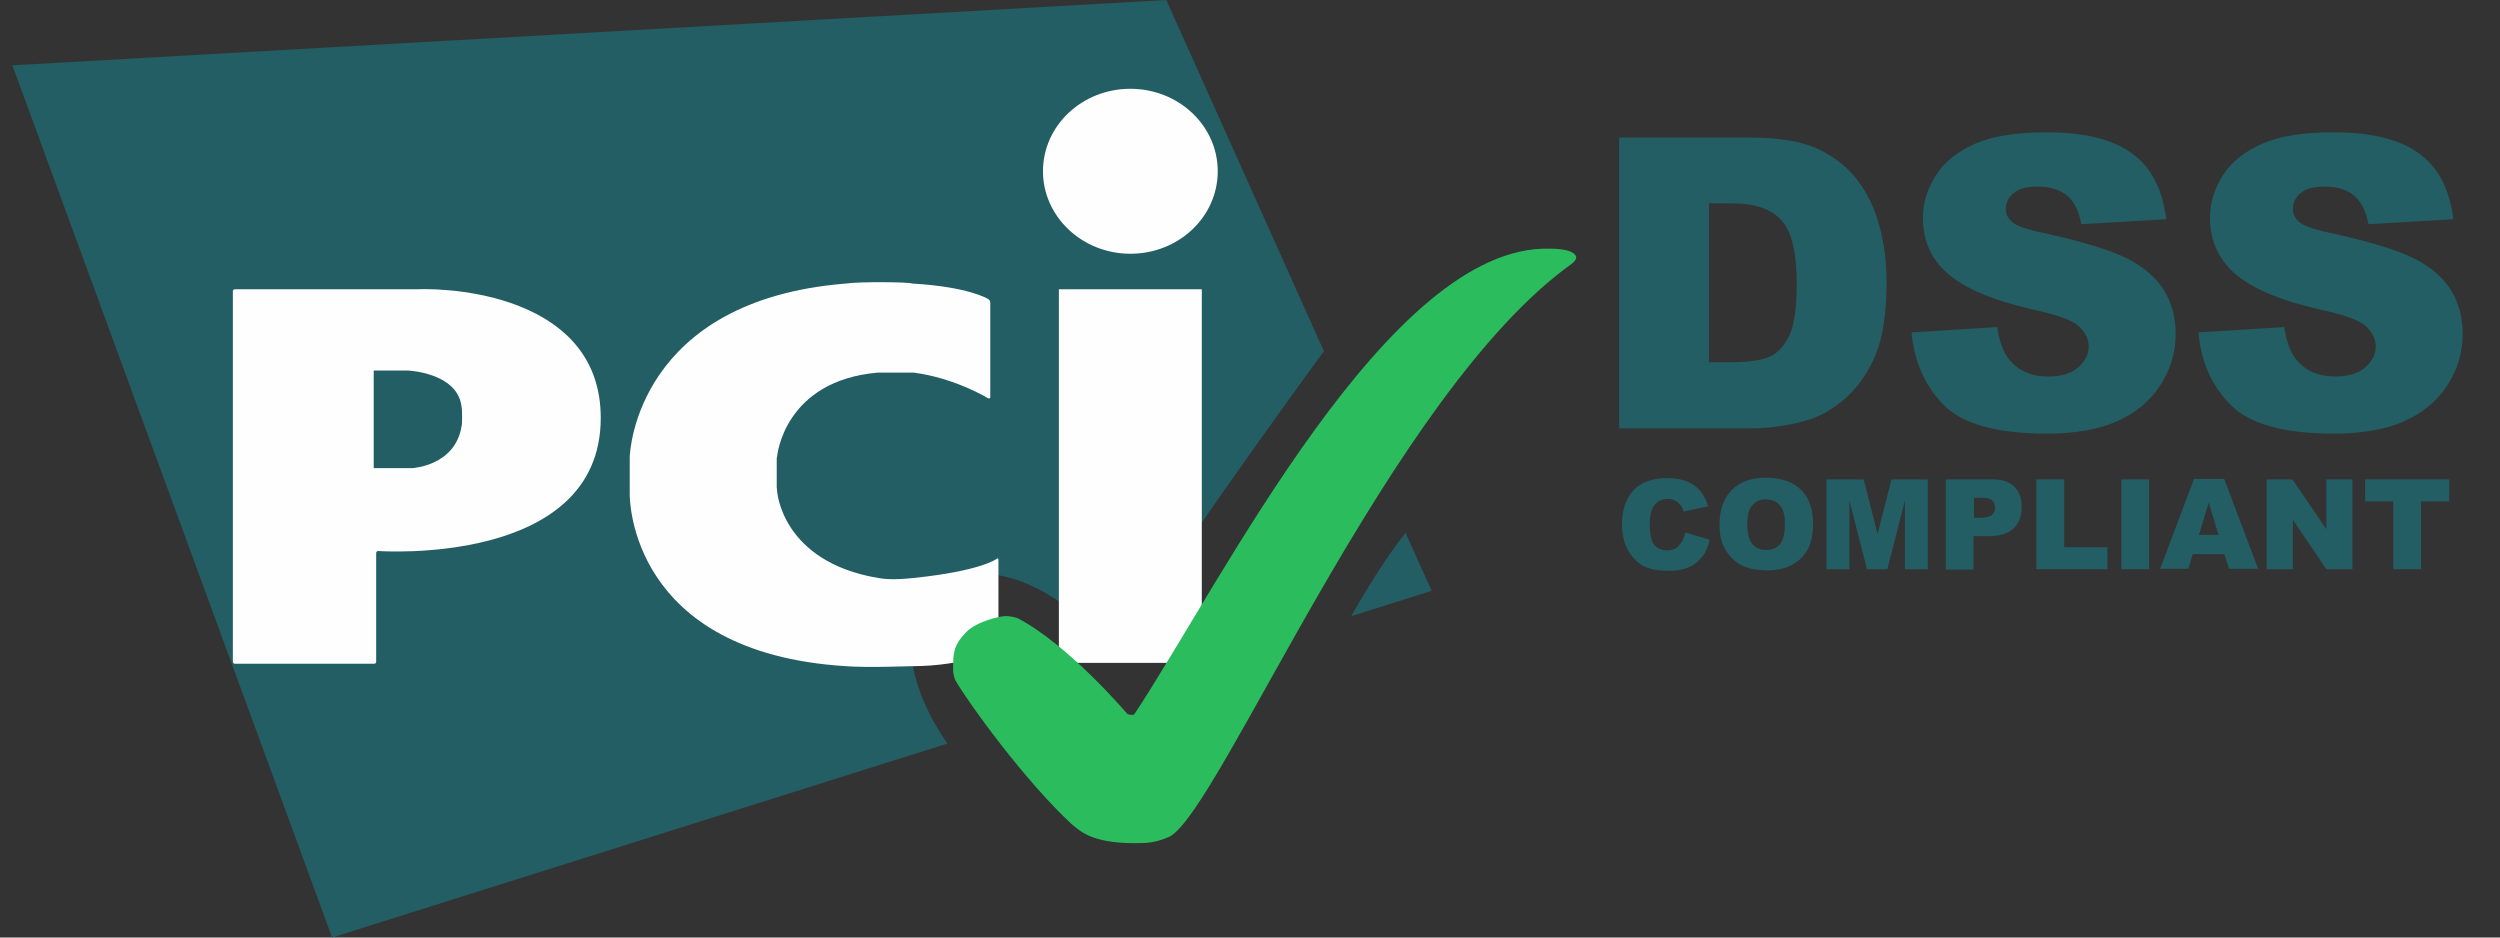 <svg width="64" height="24" viewBox="0 0 64 24" fill="none" xmlns="http://www.w3.org/2000/svg">
<rect x="0" y="0" width="64" height="24" fill="#333333" stroke="none"/>
<path d="M43.143 13.63L43.77 13.819C43.728 13.996 43.665 14.143 43.571 14.258C43.477 14.373 43.373 14.467 43.237 14.519C43.101 14.582 42.934 14.613 42.725 14.613C42.474 14.613 42.275 14.582 42.108 14.508C41.951 14.435 41.815 14.31 41.7 14.122C41.585 13.944 41.523 13.704 41.523 13.421C41.523 13.045 41.627 12.752 41.826 12.543C42.024 12.334 42.317 12.24 42.683 12.24C42.975 12.24 43.195 12.303 43.362 12.418C43.529 12.533 43.655 12.711 43.728 12.961L43.101 13.097C43.08 13.024 43.059 12.972 43.028 12.941C42.986 12.888 42.944 12.847 42.881 12.815C42.819 12.784 42.756 12.773 42.693 12.773C42.536 12.773 42.411 12.836 42.327 12.972C42.265 13.066 42.233 13.223 42.233 13.421C42.233 13.672 42.275 13.85 42.348 13.944C42.421 14.038 42.536 14.09 42.672 14.09C42.808 14.09 42.913 14.049 42.975 13.975C43.059 13.881 43.111 13.777 43.143 13.63Z" fill="#225E63"/>
<path d="M44.02 13.422C44.02 13.045 44.125 12.753 44.334 12.544C44.543 12.335 44.836 12.23 45.212 12.23C45.599 12.23 45.892 12.335 46.101 12.533C46.31 12.742 46.414 13.024 46.414 13.401C46.414 13.672 46.372 13.892 46.278 14.059C46.184 14.226 46.059 14.362 45.881 14.457C45.714 14.55 45.494 14.603 45.243 14.603C44.982 14.603 44.773 14.561 44.595 14.477C44.428 14.394 44.292 14.268 44.177 14.08C44.062 13.892 44.02 13.693 44.02 13.422ZM44.731 13.422C44.731 13.652 44.773 13.819 44.857 13.923C44.94 14.028 45.055 14.08 45.212 14.08C45.369 14.08 45.484 14.028 45.568 13.934C45.651 13.829 45.693 13.652 45.693 13.401C45.693 13.181 45.651 13.024 45.557 12.93C45.474 12.826 45.348 12.784 45.202 12.784C45.055 12.784 44.94 12.836 44.857 12.941C44.773 13.024 44.731 13.192 44.731 13.422Z" fill="#225E63"/>
<path d="M46.78 12.272H47.711L48.066 13.672L48.421 12.272H49.352V14.571H48.766V12.815L48.317 14.571H47.794L47.345 12.815V14.571H46.759V12.272H46.78Z" fill="#225E63"/>
<path d="M49.812 12.272H50.993C51.254 12.272 51.442 12.334 51.568 12.46C51.693 12.585 51.756 12.752 51.756 12.982C51.756 13.213 51.683 13.401 51.547 13.526C51.411 13.662 51.191 13.725 50.909 13.725H50.522V14.582H49.812V12.272ZM50.522 13.254H50.7C50.836 13.254 50.93 13.233 50.993 13.181C51.045 13.129 51.076 13.077 51.076 13.003C51.076 12.93 51.055 12.867 51.003 12.815C50.951 12.763 50.867 12.742 50.731 12.742H50.533V13.254H50.522Z" fill="#225E63"/>
<path d="M52.132 12.272H52.843V14.007H53.951V14.571H52.132V12.272Z" fill="#225E63"/>
<path d="M54.307 12.272H55.017V14.571H54.307V12.272Z" fill="#225E63"/>
<path d="M56.94 14.185H56.136L56.021 14.561H55.299L56.167 12.261H56.94L57.808 14.561H57.066L56.94 14.185ZM56.794 13.693L56.543 12.868L56.292 13.693H56.794Z" fill="#225E63"/>
<path d="M58.028 12.272H58.686L59.554 13.547V12.272H60.223V14.571H59.554L58.697 13.307V14.571H58.028V12.272Z" fill="#225E63"/>
<path d="M60.537 12.272H62.7V12.836H61.979V14.571H61.268V12.836H60.547V12.272H60.537Z" fill="#225E63"/>
<path d="M34.592 15.774L36.651 15.125L35.982 13.641C35.491 14.258 35 15.052 34.592 15.774ZM33.892 8.99L29.857 0L0.317 1.672L8.502 24L24.254 19.035C23.251 17.592 22.885 15.878 24.045 15.042C25.341 14.101 27.296 15.188 28.54 16.725C29.742 14.718 33.118 10.045 33.892 8.99Z" fill="#225E63"/>
<path d="M28.937 6.496C30.17 6.496 31.174 5.556 31.174 4.385C31.174 3.214 30.17 2.273 28.937 2.273C27.703 2.273 26.7 3.214 26.7 4.385C26.7 5.545 27.703 6.496 28.937 6.496ZM27.107 7.406H30.766V16.97H27.107V7.406Z" fill="#FEFEFE"/>
<path d="M25.299 10.197C25.33 10.207 25.351 10.197 25.351 10.165V7.74C25.351 7.709 25.33 7.678 25.299 7.657C25.299 7.657 24.818 7.343 23.355 7.259C23.281 7.218 21.996 7.207 21.651 7.259C16.32 7.688 16.121 11.545 16.121 11.712V12.653C16.121 12.768 16.121 16.709 21.651 17.054C22.194 17.096 23.25 17.054 23.355 17.054C24.63 17.054 25.508 16.667 25.508 16.667C25.539 16.657 25.56 16.625 25.56 16.594V14.326C25.56 14.294 25.539 14.284 25.518 14.305C25.518 14.305 25.121 14.618 23.386 14.796C22.895 14.848 22.654 14.827 22.477 14.796C20.01 14.378 19.895 12.58 19.895 12.58C19.895 12.549 19.884 12.496 19.884 12.476V11.786C19.884 11.754 19.884 11.702 19.895 11.681C19.895 11.681 20.062 9.747 22.477 9.538H23.386C24.442 9.674 25.299 10.197 25.299 10.197Z" fill="#FEFEFE"/>
<path d="M5.961 16.939C5.961 16.97 5.982 16.991 6.013 16.991H9.578C9.609 16.991 9.63 16.97 9.63 16.939V14.159C9.63 14.127 9.651 14.106 9.682 14.106C9.682 14.106 15.379 14.514 15.379 10.699C15.379 7.678 11.804 7.354 10.633 7.406C10.613 7.406 6.013 7.406 6.013 7.406C5.982 7.406 5.961 7.427 5.961 7.458V16.939ZM9.567 11.984V9.486H10.445C10.445 9.486 11.71 9.538 11.815 10.406C11.835 10.469 11.835 10.897 11.815 10.918C11.647 11.932 10.55 11.984 10.55 11.984H9.567Z" fill="#FEFEFE"/>
<path d="M29.041 21.585C29.334 21.585 29.564 21.585 29.941 21.418C31.237 20.739 35.617 10.045 40.237 6.753C40.268 6.732 40.299 6.7 40.32 6.669C40.352 6.627 40.352 6.585 40.352 6.585C40.352 6.585 40.352 6.366 39.672 6.366C35.564 6.251 31.289 14.875 29.041 18.282C29.01 18.324 28.864 18.282 28.864 18.282C28.864 18.282 27.359 16.505 26.052 15.826C26.021 15.815 25.874 15.763 25.718 15.774C25.613 15.774 25.007 15.899 24.724 16.192C24.39 16.547 24.4 16.746 24.4 17.174C24.4 17.206 24.421 17.352 24.463 17.425C24.787 17.989 26.24 19.997 27.442 21.105C27.62 21.24 27.902 21.585 29.041 21.585Z" fill="#2BBC5D"/>
<path d="M41.449 3.523H44.867C45.547 3.523 46.09 3.617 46.498 3.794C46.916 3.983 47.261 4.244 47.522 4.578C47.794 4.923 47.993 5.321 48.108 5.77C48.233 6.22 48.296 6.7 48.296 7.213C48.296 8.007 48.202 8.624 48.024 9.063C47.846 9.502 47.596 9.868 47.272 10.171C46.947 10.463 46.602 10.662 46.237 10.767C45.735 10.902 45.275 10.965 44.867 10.965H41.449V3.523ZM43.749 5.206V9.272H44.313C44.794 9.272 45.139 9.22 45.338 9.115C45.536 9.01 45.704 8.822 45.819 8.561C45.934 8.3 45.996 7.861 45.996 7.265C45.996 6.47 45.871 5.937 45.609 5.645C45.348 5.352 44.93 5.206 44.324 5.206H43.749Z" fill="#225E63"/>
<path d="M48.934 8.509L51.129 8.373C51.181 8.728 51.275 9 51.421 9.188C51.662 9.491 51.996 9.638 52.435 9.638C52.759 9.638 53.021 9.564 53.198 9.408C53.376 9.251 53.47 9.073 53.47 8.874C53.47 8.686 53.387 8.509 53.219 8.352C53.052 8.195 52.655 8.059 52.038 7.923C51.024 7.693 50.313 7.39 49.874 7.014C49.435 6.638 49.226 6.157 49.226 5.571C49.226 5.185 49.341 4.829 49.561 4.484C49.78 4.139 50.115 3.878 50.564 3.679C51.014 3.481 51.62 3.387 52.394 3.387C53.345 3.387 54.077 3.564 54.568 3.92C55.069 4.275 55.362 4.84 55.456 5.613L53.282 5.739C53.219 5.404 53.104 5.164 52.916 5.007C52.728 4.85 52.477 4.777 52.153 4.777C51.881 4.777 51.683 4.829 51.547 4.944C51.411 5.059 51.348 5.195 51.348 5.362C51.348 5.477 51.401 5.592 51.516 5.686C51.62 5.78 51.881 5.874 52.289 5.958C53.292 6.178 54.014 6.397 54.453 6.617C54.892 6.836 55.205 7.118 55.404 7.442C55.603 7.766 55.697 8.143 55.697 8.55C55.697 9.031 55.561 9.47 55.299 9.868C55.038 10.275 54.662 10.578 54.191 10.787C53.721 10.996 53.115 11.101 52.394 11.101C51.129 11.101 50.251 10.861 49.759 10.369C49.279 9.878 49.007 9.261 48.934 8.509Z" fill="#225E63"/>
<path d="M56.282 8.509L58.477 8.373C58.53 8.728 58.624 9 58.77 9.188C59.01 9.491 59.345 9.638 59.784 9.638C60.108 9.638 60.369 9.564 60.547 9.408C60.725 9.251 60.819 9.073 60.819 8.874C60.819 8.686 60.735 8.509 60.568 8.352C60.401 8.195 60.004 8.059 59.387 7.923C58.373 7.693 57.662 7.39 57.223 7.014C56.794 6.638 56.575 6.157 56.575 5.571C56.575 5.185 56.69 4.829 56.909 4.484C57.129 4.139 57.463 3.878 57.913 3.679C58.362 3.481 58.969 3.387 59.742 3.387C60.693 3.387 61.425 3.564 61.916 3.92C62.418 4.275 62.711 4.84 62.805 5.613L60.631 5.739C60.568 5.404 60.453 5.164 60.265 5.007C60.077 4.85 59.826 4.777 59.502 4.777C59.23 4.777 59.031 4.829 58.895 4.944C58.76 5.059 58.697 5.195 58.697 5.362C58.697 5.477 58.749 5.592 58.864 5.686C58.969 5.78 59.23 5.874 59.638 5.958C60.641 6.178 61.362 6.397 61.801 6.617C62.24 6.836 62.554 7.118 62.753 7.442C62.951 7.766 63.045 8.143 63.045 8.55C63.045 9.031 62.909 9.47 62.648 9.868C62.387 10.275 62.01 10.578 61.54 10.787C61.07 10.996 60.463 11.101 59.742 11.101C58.477 11.101 57.599 10.861 57.108 10.369C56.617 9.878 56.345 9.261 56.282 8.509Z" fill="#225E63"/>
</svg>
